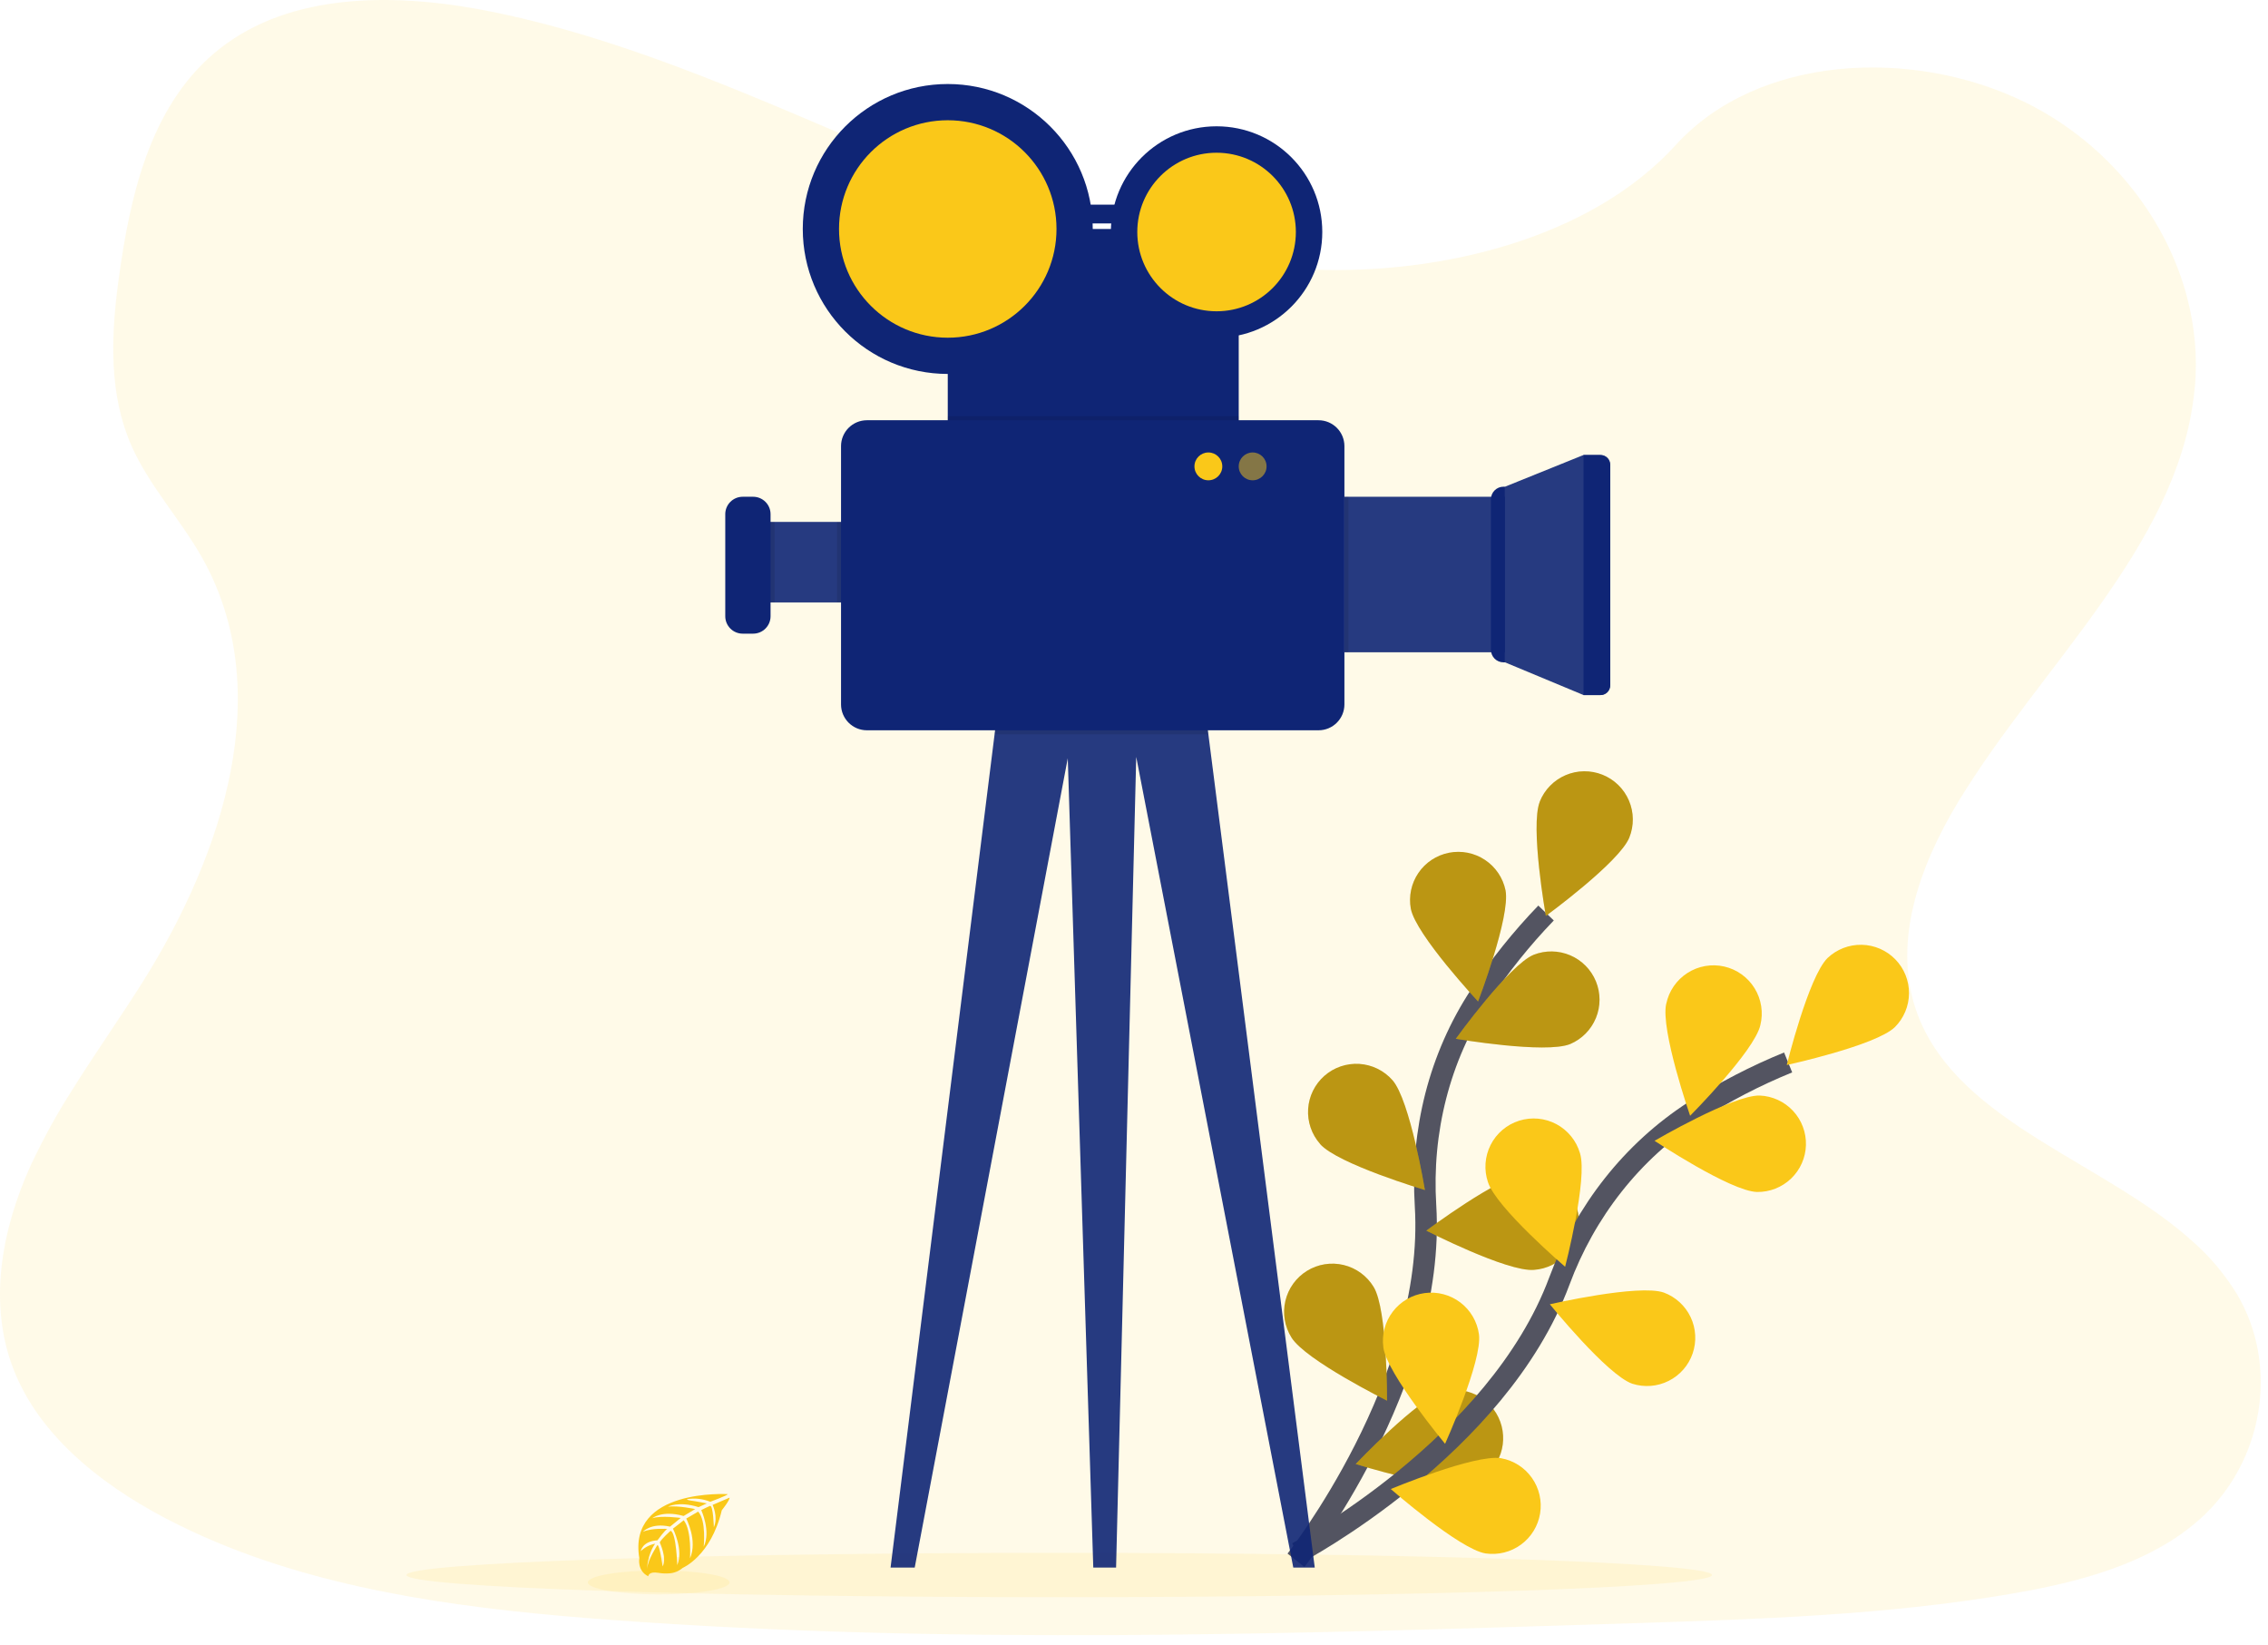 <svg width="211" height="153" viewBox="0 0 211 153" fill="none" xmlns="http://www.w3.org/2000/svg">
<path opacity="0.1" d="M204.69 141.283C204.493 141.461 204.29 141.632 204.085 141.801C203.33 142.425 202.541 142.985 201.725 143.479C197.436 146.113 192.153 147.398 187.005 148.272C175.459 150.235 163.671 150.616 151.932 150.99C120.219 152.005 88.421 153.016 56.788 150.679C44.29 149.756 31.513 148.202 20.186 143.474C18.564 142.797 16.972 142.051 15.41 141.236C12.255 139.581 9.224 137.571 6.703 135.175C4.326 132.923 2.414 130.334 1.266 127.394C-1.129 121.265 0.138 114.382 2.871 108.377C4.013 105.941 5.296 103.608 6.71 101.398C8.816 98.016 11.14 94.74 13.264 91.363C20.818 79.335 25.747 64.144 18.774 51.824C16.763 48.284 13.873 45.177 12.24 41.482C10.154 36.754 10.317 31.506 10.981 26.397C11.065 25.753 11.164 25.114 11.253 24.474C12.392 16.916 14.513 8.77 21.078 4.051C27.897 -0.853 37.577 -0.605 46.044 1.149C59.207 3.878 71.349 9.576 83.611 14.723C95.873 19.87 108.716 24.571 122.201 25.08C134.106 25.53 147.995 22.182 155.896 13.494C163.574 5.055 177.999 4.413 188.401 9.511C195.531 13.01 200.86 19.312 203.107 26.397C203.561 27.816 203.889 29.291 204.085 30.797C204.268 32.168 204.329 33.559 204.268 34.946C204.237 35.622 204.177 36.309 204.085 36.973C202.349 50.961 189.842 61.994 182.24 74.49C178.525 80.594 175.902 87.924 178.456 94.506C182.352 104.534 195.9 108.098 204.085 115.564C205.614 116.908 206.97 118.528 208.107 120.369C212.065 127.015 210.601 135.985 204.69 141.283Z" fill="#FAC819"/>
<path opacity="0.1" d="M98.545 148.57C132.085 148.57 159.274 147.646 159.274 146.507C159.274 145.368 132.085 144.445 98.545 144.445C65.006 144.445 37.817 145.368 37.817 146.507C37.817 147.646 65.006 148.57 98.545 148.57Z" fill="#FAC819"/>
<path d="M120.569 145.134C120.569 145.134 133.632 128.592 132.621 112.149C132.195 105.246 133.896 98.374 137.695 92.594C139.502 89.856 141.558 87.29 143.835 84.928" stroke="#535461" stroke-width="2" stroke-miterlimit="10"/>
<path d="M143.256 74.56C142.332 76.861 143.816 85.2 143.816 85.2C143.816 85.2 150.661 80.204 151.584 77.905C151.804 77.358 151.914 76.773 151.907 76.184C151.901 75.595 151.779 75.012 151.547 74.47C151.316 73.928 150.979 73.437 150.558 73.024C150.137 72.612 149.638 72.287 149.091 72.067C148.544 71.847 147.959 71.738 147.369 71.744C146.78 71.75 146.197 71.873 145.655 72.104C145.112 72.336 144.621 72.672 144.209 73.093C143.796 73.514 143.471 74.013 143.251 74.56H143.256Z" fill="#FAC819"/>
<path d="M131.254 84.532C131.729 86.963 137.51 93.157 137.51 93.157C137.51 93.157 140.54 85.245 140.064 82.814C139.824 81.658 139.138 80.643 138.155 79.989C137.171 79.335 135.969 79.095 134.81 79.321C133.651 79.547 132.627 80.221 131.962 81.196C131.296 82.172 131.042 83.37 131.254 84.532V84.532Z" fill="#FAC819"/>
<path d="M122.81 106.417C124.447 108.276 132.564 110.695 132.564 110.695C132.564 110.695 131.184 102.337 129.546 100.477C129.157 100.035 128.684 99.674 128.155 99.414C127.626 99.155 127.051 99.002 126.463 98.964C125.875 98.927 125.286 99.006 124.728 99.196C124.17 99.386 123.656 99.685 123.213 100.074C122.771 100.463 122.41 100.936 122.15 101.465C121.89 101.994 121.737 102.568 121.7 103.156C121.663 103.744 121.741 104.334 121.932 104.891C122.122 105.449 122.421 105.963 122.81 106.405V106.417Z" fill="#FAC819"/>
<path d="M120.148 124.413C121.448 126.523 129.04 130.29 129.04 130.29C129.04 130.29 129.092 121.817 127.792 119.707C127.485 119.201 127.081 118.76 126.603 118.411C126.125 118.061 125.583 117.809 125.007 117.67C124.432 117.531 123.834 117.507 123.249 117.6C122.664 117.693 122.103 117.901 121.599 118.211C121.095 118.522 120.657 118.929 120.311 119.409C119.965 119.89 119.717 120.434 119.582 121.01C119.447 121.587 119.428 122.184 119.525 122.768C119.622 123.352 119.834 123.911 120.148 124.413Z" fill="#FAC819"/>
<path d="M146.087 97.115C143.792 98.054 135.44 96.627 135.44 96.627C135.44 96.627 140.395 89.751 142.684 88.812C143.781 88.382 145.003 88.401 146.087 88.864C147.17 89.327 148.028 90.198 148.475 91.288C148.922 92.379 148.922 93.601 148.475 94.691C148.028 95.781 147.17 96.652 146.087 97.115V97.115Z" fill="#FAC819"/>
<path d="M142.708 118.122C140.231 118.334 132.695 114.473 132.695 114.473C132.695 114.473 139.476 109.393 141.945 109.181C142.538 109.121 143.136 109.179 143.706 109.352C144.276 109.525 144.806 109.81 145.265 110.19C145.724 110.57 146.102 111.038 146.379 111.565C146.655 112.093 146.823 112.67 146.874 113.264C146.924 113.857 146.856 114.455 146.674 115.022C146.491 115.589 146.197 116.113 145.809 116.566C145.422 117.018 144.948 117.388 144.415 117.656C143.883 117.923 143.303 118.082 142.708 118.122V118.122Z" fill="#FAC819"/>
<path d="M136.61 138.091C134.211 138.715 126.125 136.184 126.125 136.184C126.125 136.184 131.95 130.033 134.348 129.407C135.488 129.144 136.685 129.337 137.684 129.943C138.684 130.55 139.408 131.522 139.701 132.654C139.995 133.785 139.835 134.986 139.256 136.002C138.677 137.018 137.724 137.767 136.601 138.091H136.61Z" fill="#FAC819"/>
<path opacity="0.25" d="M143.256 74.56C142.332 76.861 143.816 85.2 143.816 85.2C143.816 85.2 150.661 80.204 151.584 77.905C151.804 77.358 151.914 76.773 151.907 76.184C151.901 75.595 151.779 75.012 151.547 74.47C151.316 73.928 150.979 73.437 150.558 73.024C150.137 72.612 149.638 72.287 149.091 72.067C148.544 71.847 147.959 71.738 147.369 71.744C146.78 71.75 146.197 71.873 145.655 72.104C145.112 72.336 144.621 72.672 144.209 73.093C143.796 73.514 143.471 74.013 143.251 74.56H143.256Z" fill="black"/>
<path opacity="0.25" d="M131.254 84.532C131.729 86.963 137.51 93.157 137.51 93.157C137.51 93.157 140.54 85.245 140.064 82.814C139.824 81.658 139.138 80.643 138.155 79.989C137.171 79.335 135.969 79.095 134.81 79.321C133.651 79.547 132.627 80.221 131.962 81.196C131.296 82.172 131.042 83.37 131.254 84.532V84.532Z" fill="black"/>
<path opacity="0.25" d="M122.81 106.417C124.447 108.276 132.564 110.695 132.564 110.695C132.564 110.695 131.184 102.337 129.546 100.477C129.157 100.035 128.684 99.674 128.155 99.414C127.626 99.155 127.051 99.002 126.463 98.964C125.875 98.927 125.286 99.006 124.728 99.196C124.17 99.386 123.656 99.685 123.213 100.074C122.771 100.463 122.41 100.936 122.15 101.465C121.89 101.994 121.737 102.568 121.7 103.156C121.663 103.744 121.741 104.334 121.932 104.891C122.122 105.449 122.421 105.963 122.81 106.405V106.417Z" fill="black"/>
<path opacity="0.25" d="M120.148 124.413C121.448 126.523 129.04 130.29 129.04 130.29C129.04 130.29 129.092 121.817 127.792 119.707C127.485 119.201 127.081 118.76 126.603 118.411C126.125 118.061 125.583 117.809 125.007 117.67C124.432 117.531 123.834 117.507 123.249 117.6C122.664 117.693 122.103 117.901 121.599 118.211C121.095 118.522 120.657 118.929 120.311 119.409C119.965 119.89 119.717 120.434 119.582 121.01C119.447 121.587 119.428 122.184 119.525 122.768C119.622 123.352 119.834 123.911 120.148 124.413Z" fill="black"/>
<path opacity="0.25" d="M146.087 97.115C143.792 98.054 135.44 96.627 135.44 96.627C135.44 96.627 140.395 89.751 142.684 88.812C143.781 88.382 145.003 88.401 146.087 88.864C147.17 89.327 148.028 90.198 148.475 91.288C148.922 92.379 148.922 93.601 148.475 94.691C148.028 95.781 147.17 96.652 146.087 97.115V97.115Z" fill="black"/>
<path opacity="0.25" d="M142.708 118.122C140.231 118.334 132.695 114.473 132.695 114.473C132.695 114.473 139.476 109.393 141.945 109.181C142.538 109.121 143.136 109.179 143.706 109.352C144.276 109.525 144.806 109.81 145.265 110.19C145.724 110.57 146.102 111.038 146.379 111.565C146.655 112.093 146.823 112.67 146.874 113.264C146.924 113.857 146.856 114.455 146.674 115.022C146.491 115.589 146.197 116.113 145.809 116.566C145.422 117.018 144.948 117.388 144.415 117.656C143.883 117.923 143.303 118.082 142.708 118.122V118.122Z" fill="black"/>
<path opacity="0.25" d="M136.61 138.091C134.211 138.715 126.125 136.184 126.125 136.184C126.125 136.184 131.95 130.033 134.348 129.407C135.488 129.144 136.685 129.337 137.684 129.943C138.684 130.55 139.408 131.522 139.701 132.654C139.995 133.785 139.835 134.986 139.256 136.002C138.677 137.018 137.724 137.767 136.601 138.091H136.61Z" fill="black"/>
<path d="M120.682 144.443C120.682 144.443 139.33 134.615 145.069 119.172C147.479 112.687 151.825 107.094 157.634 103.35C160.397 101.579 163.317 100.065 166.357 98.827" stroke="#535461" stroke-width="2" stroke-miterlimit="10"/>
<path d="M170.027 89.111C168.253 90.838 166.228 99.065 166.228 99.065C166.228 99.065 174.509 97.264 176.286 95.544C177.121 94.71 177.594 93.581 177.602 92.402C177.61 91.222 177.154 90.087 176.331 89.241C175.508 88.396 174.386 87.908 173.206 87.884C172.026 87.859 170.884 88.3 170.027 89.111V89.111Z" fill="#FAC819"/>
<path d="M155.014 93.369C154.463 95.785 157.237 103.789 157.237 103.789C157.237 103.789 163.213 97.784 163.769 95.368C163.914 94.789 163.941 94.187 163.85 93.597C163.759 93.007 163.552 92.441 163.239 91.933C162.927 91.424 162.516 90.983 162.031 90.635C161.546 90.287 160.996 90.039 160.414 89.906C159.832 89.773 159.229 89.758 158.641 89.86C158.053 89.963 157.491 90.182 156.989 90.505C156.487 90.827 156.054 91.246 155.715 91.738C155.377 92.23 155.14 92.784 155.019 93.369H155.014Z" fill="#FAC819"/>
<path d="M138.429 109.956C139.172 112.32 145.609 117.836 145.609 117.836C145.609 117.836 147.735 109.636 146.992 107.272C146.825 106.698 146.545 106.163 146.168 105.699C145.791 105.235 145.326 104.85 144.798 104.568C144.271 104.287 143.692 104.113 143.097 104.058C142.501 104.003 141.901 104.067 141.331 104.247C140.76 104.427 140.232 104.719 139.776 105.106C139.32 105.493 138.946 105.967 138.677 106.501C138.407 107.035 138.246 107.617 138.205 108.213C138.163 108.809 138.241 109.408 138.434 109.974L138.429 109.956Z" fill="#FAC819"/>
<path d="M128.695 125.332C129.029 127.786 134.441 134.304 134.441 134.304C134.441 134.304 137.922 126.581 137.594 124.125C137.514 123.541 137.321 122.978 137.024 122.469C136.727 121.96 136.333 121.514 135.864 121.157C135.395 120.8 134.86 120.539 134.29 120.389C133.72 120.239 133.126 120.202 132.542 120.282C131.958 120.361 131.395 120.554 130.886 120.851C130.376 121.148 129.931 121.542 129.574 122.011C129.217 122.48 128.955 123.014 128.805 123.584C128.655 124.154 128.618 124.748 128.698 125.332H128.695Z" fill="#FAC819"/>
<path d="M163.462 110.877C160.985 110.807 153.927 106.117 153.927 106.117C153.927 106.117 161.239 101.839 163.717 101.907C164.895 101.957 166.007 102.469 166.811 103.331C167.615 104.194 168.046 105.339 168.013 106.517C167.98 107.696 167.483 108.814 166.632 109.63C165.78 110.446 164.642 110.894 163.462 110.877V110.877Z" fill="#FAC819"/>
<path d="M151.859 128.714C149.517 127.905 144.186 121.322 144.186 121.322C144.186 121.322 152.442 119.424 154.787 120.232C155.887 120.639 156.784 121.461 157.286 122.521C157.787 123.581 157.854 124.795 157.471 125.904C157.089 127.013 156.287 127.927 155.238 128.452C154.189 128.978 152.976 129.071 151.859 128.714V128.714Z" fill="#FAC819"/>
<path d="M138.204 144.499C135.758 144.098 129.389 138.51 129.389 138.51C129.389 138.51 137.209 135.243 139.654 135.644C140.812 135.854 141.841 136.511 142.519 137.472C143.197 138.434 143.471 139.623 143.281 140.784C143.09 141.945 142.452 142.984 141.502 143.679C140.553 144.374 139.368 144.669 138.204 144.499V144.499Z" fill="#FAC819"/>
<path d="M122.317 145.816H120.319L105.707 70.406L103.833 145.816H101.712L99.338 70.532L85.099 145.816H82.852L92.529 68.307L92.845 65.788L111.828 63.664L112.419 68.307L122.317 145.816Z" fill="#0F2575" fill-opacity="0.9"/>
<path d="M81.991 48.548H69.908V56.038H81.991V48.548Z" fill="#0F2575" fill-opacity="0.9"/>
<path d="M140.017 45.272L147.323 42.322H148.925C149.158 42.322 149.382 42.415 149.547 42.58C149.712 42.745 149.805 42.969 149.805 43.203V63.773C149.805 64.006 149.712 64.23 149.547 64.395C149.382 64.56 149.158 64.653 148.925 64.653H147.323L140.017 61.611V45.272Z" fill="#0F2575" fill-opacity="0.9"/>
<path d="M140.017 46.208H125.078V60.674H140.017V46.208Z" fill="#0F2575" fill-opacity="0.9"/>
<path d="M108.763 19.037H99.146V20.784H108.763V19.037Z" fill="#0F2575"/>
<path d="M115.243 21.299H88.174V41.057H115.243V21.299Z" fill="#0F2575"/>
<path opacity="0.1" d="M115.243 38.717H88.174V41.059H115.243V38.717Z" fill="black"/>
<path opacity="0.1" d="M125.452 46.208H124.846V60.674H125.452V46.208Z" fill="black"/>
<path opacity="0.1" d="M81.991 48.548H77.87V56.038H81.991V48.548Z" fill="black"/>
<path opacity="0.1" d="M112.419 68.307H92.529L92.845 65.788L111.828 63.664L112.419 68.307Z" fill="black"/>
<path d="M122.666 39.091H80.653C79.323 39.091 78.244 40.17 78.244 41.5V65.522C78.244 66.853 79.323 67.931 80.653 67.931H122.666C123.997 67.931 125.076 66.853 125.076 65.522V41.5C125.076 40.17 123.997 39.091 122.666 39.091Z" fill="#0F2575"/>
<path d="M139.875 45.272H140.017V61.611H139.875C139.565 61.611 139.268 61.488 139.049 61.269C138.829 61.05 138.706 60.752 138.706 60.443V46.44C138.706 46.13 138.829 45.833 139.049 45.614C139.268 45.395 139.565 45.272 139.875 45.272Z" fill="#0F2575"/>
<path d="M147.323 42.329H148.839C149.095 42.329 149.341 42.431 149.522 42.612C149.703 42.793 149.805 43.039 149.805 43.295V63.698C149.805 63.954 149.703 64.2 149.522 64.381C149.341 64.562 149.095 64.664 148.839 64.664H147.323V42.329Z" fill="#0F2575"/>
<path opacity="0.1" d="M72.064 48.548H69.908V56.038H72.064V48.548Z" fill="black"/>
<path d="M70.066 46.208H69.095C68.2 46.208 67.474 46.934 67.474 47.829V57.322C67.474 58.217 68.2 58.943 69.095 58.943H70.066C70.962 58.943 71.688 58.217 71.688 57.322V47.829C71.688 46.934 70.962 46.208 70.066 46.208Z" fill="#0F2575"/>
<path d="M88.174 34.784C95.623 34.784 101.662 28.747 101.662 21.299C101.662 13.852 95.623 7.815 88.174 7.815C80.724 7.815 74.685 13.852 74.685 21.299C74.685 28.747 80.724 34.784 88.174 34.784Z" fill="#0F2575"/>
<path d="M88.174 31.413C93.761 31.413 98.29 26.885 98.29 21.299C98.29 15.714 93.761 11.186 88.174 11.186C82.586 11.186 78.057 15.714 78.057 21.299C78.057 26.885 82.586 31.413 88.174 31.413Z" fill="#FAC819"/>
<path d="M113.182 31.413C118.614 31.413 123.017 27.011 123.017 21.581C123.017 16.151 118.614 11.748 113.182 11.748C107.75 11.748 103.347 16.151 103.347 21.581C103.347 27.011 107.75 31.413 113.182 31.413Z" fill="#0F2575"/>
<path d="M113.182 28.955C117.256 28.955 120.558 25.653 120.558 21.581C120.558 17.509 117.256 14.207 113.182 14.207C109.108 14.207 105.806 17.509 105.806 21.581C105.806 25.653 109.108 28.955 113.182 28.955Z" fill="#FAC819"/>
<path d="M112.419 44.677C113.134 44.677 113.714 44.098 113.714 43.383C113.714 42.668 113.134 42.088 112.419 42.088C111.703 42.088 111.124 42.668 111.124 43.383C111.124 44.098 111.703 44.677 112.419 44.677Z" fill="#FAC819"/>
<path opacity="0.5" d="M116.538 44.677C117.253 44.677 117.833 44.098 117.833 43.383C117.833 42.668 117.253 42.088 116.538 42.088C115.823 42.088 115.243 42.668 115.243 43.383C115.243 44.098 115.823 44.677 116.538 44.677Z" fill="#FAC819"/>
<path d="M67.698 138.984C67.698 138.984 58.382 138.421 59.479 144.948C59.479 144.948 59.254 146.101 60.308 146.626C60.308 146.626 60.324 146.142 61.263 146.306C61.597 146.362 61.936 146.378 62.274 146.353C62.731 146.322 63.166 146.144 63.513 145.844V145.844C63.513 145.844 66.132 144.761 67.15 140.484C67.15 140.484 67.902 139.549 67.873 139.31L66.297 139.986C66.297 139.986 66.835 141.112 66.412 142.062C66.412 142.062 66.36 140.035 66.058 140.074C65.997 140.085 65.24 140.468 65.24 140.468C65.24 140.468 66.166 142.442 65.466 143.879C65.466 143.879 65.731 141.445 64.95 140.61L63.844 141.256C63.844 141.256 64.925 143.296 64.191 144.962C64.191 144.962 64.38 142.409 63.612 141.413L62.608 142.195C62.608 142.195 63.623 144.205 63.004 145.588C63.004 145.588 62.923 142.613 62.391 142.391C62.391 142.391 61.513 143.163 61.38 143.48C61.38 143.48 62.074 144.942 61.644 145.712C61.644 145.712 61.38 143.73 61.162 143.721C61.162 143.721 60.288 145.034 60.198 145.932C60.198 145.932 60.236 144.595 60.95 143.595C60.446 143.692 59.981 143.933 59.612 144.289C59.612 144.289 59.747 143.361 61.166 143.28C61.166 143.28 61.889 142.285 62.083 142.224C62.083 142.224 60.671 142.107 59.817 142.485C59.817 142.485 60.569 141.612 62.34 142.008L63.331 141.199C63.331 141.199 61.475 140.947 60.686 141.227C60.686 141.227 61.587 140.452 63.599 141.017L64.675 140.373C64.675 140.373 63.099 140.031 62.148 140.148C62.148 140.148 63.144 139.612 64.99 140.193L65.763 139.846C65.763 139.846 64.603 139.621 64.263 139.583C63.923 139.545 63.905 139.452 63.905 139.452C64.639 139.331 65.393 139.415 66.083 139.695C66.083 139.695 67.727 139.085 67.698 138.984Z" fill="#FAC819"/>
<path opacity="0.1" d="M61.281 148.31C64.923 148.31 67.875 147.811 67.875 147.195C67.875 146.58 64.923 146.081 61.281 146.081C57.639 146.081 54.687 146.58 54.687 147.195C54.687 147.811 57.639 148.31 61.281 148.31Z" fill="#FAC819"/>
</svg>
